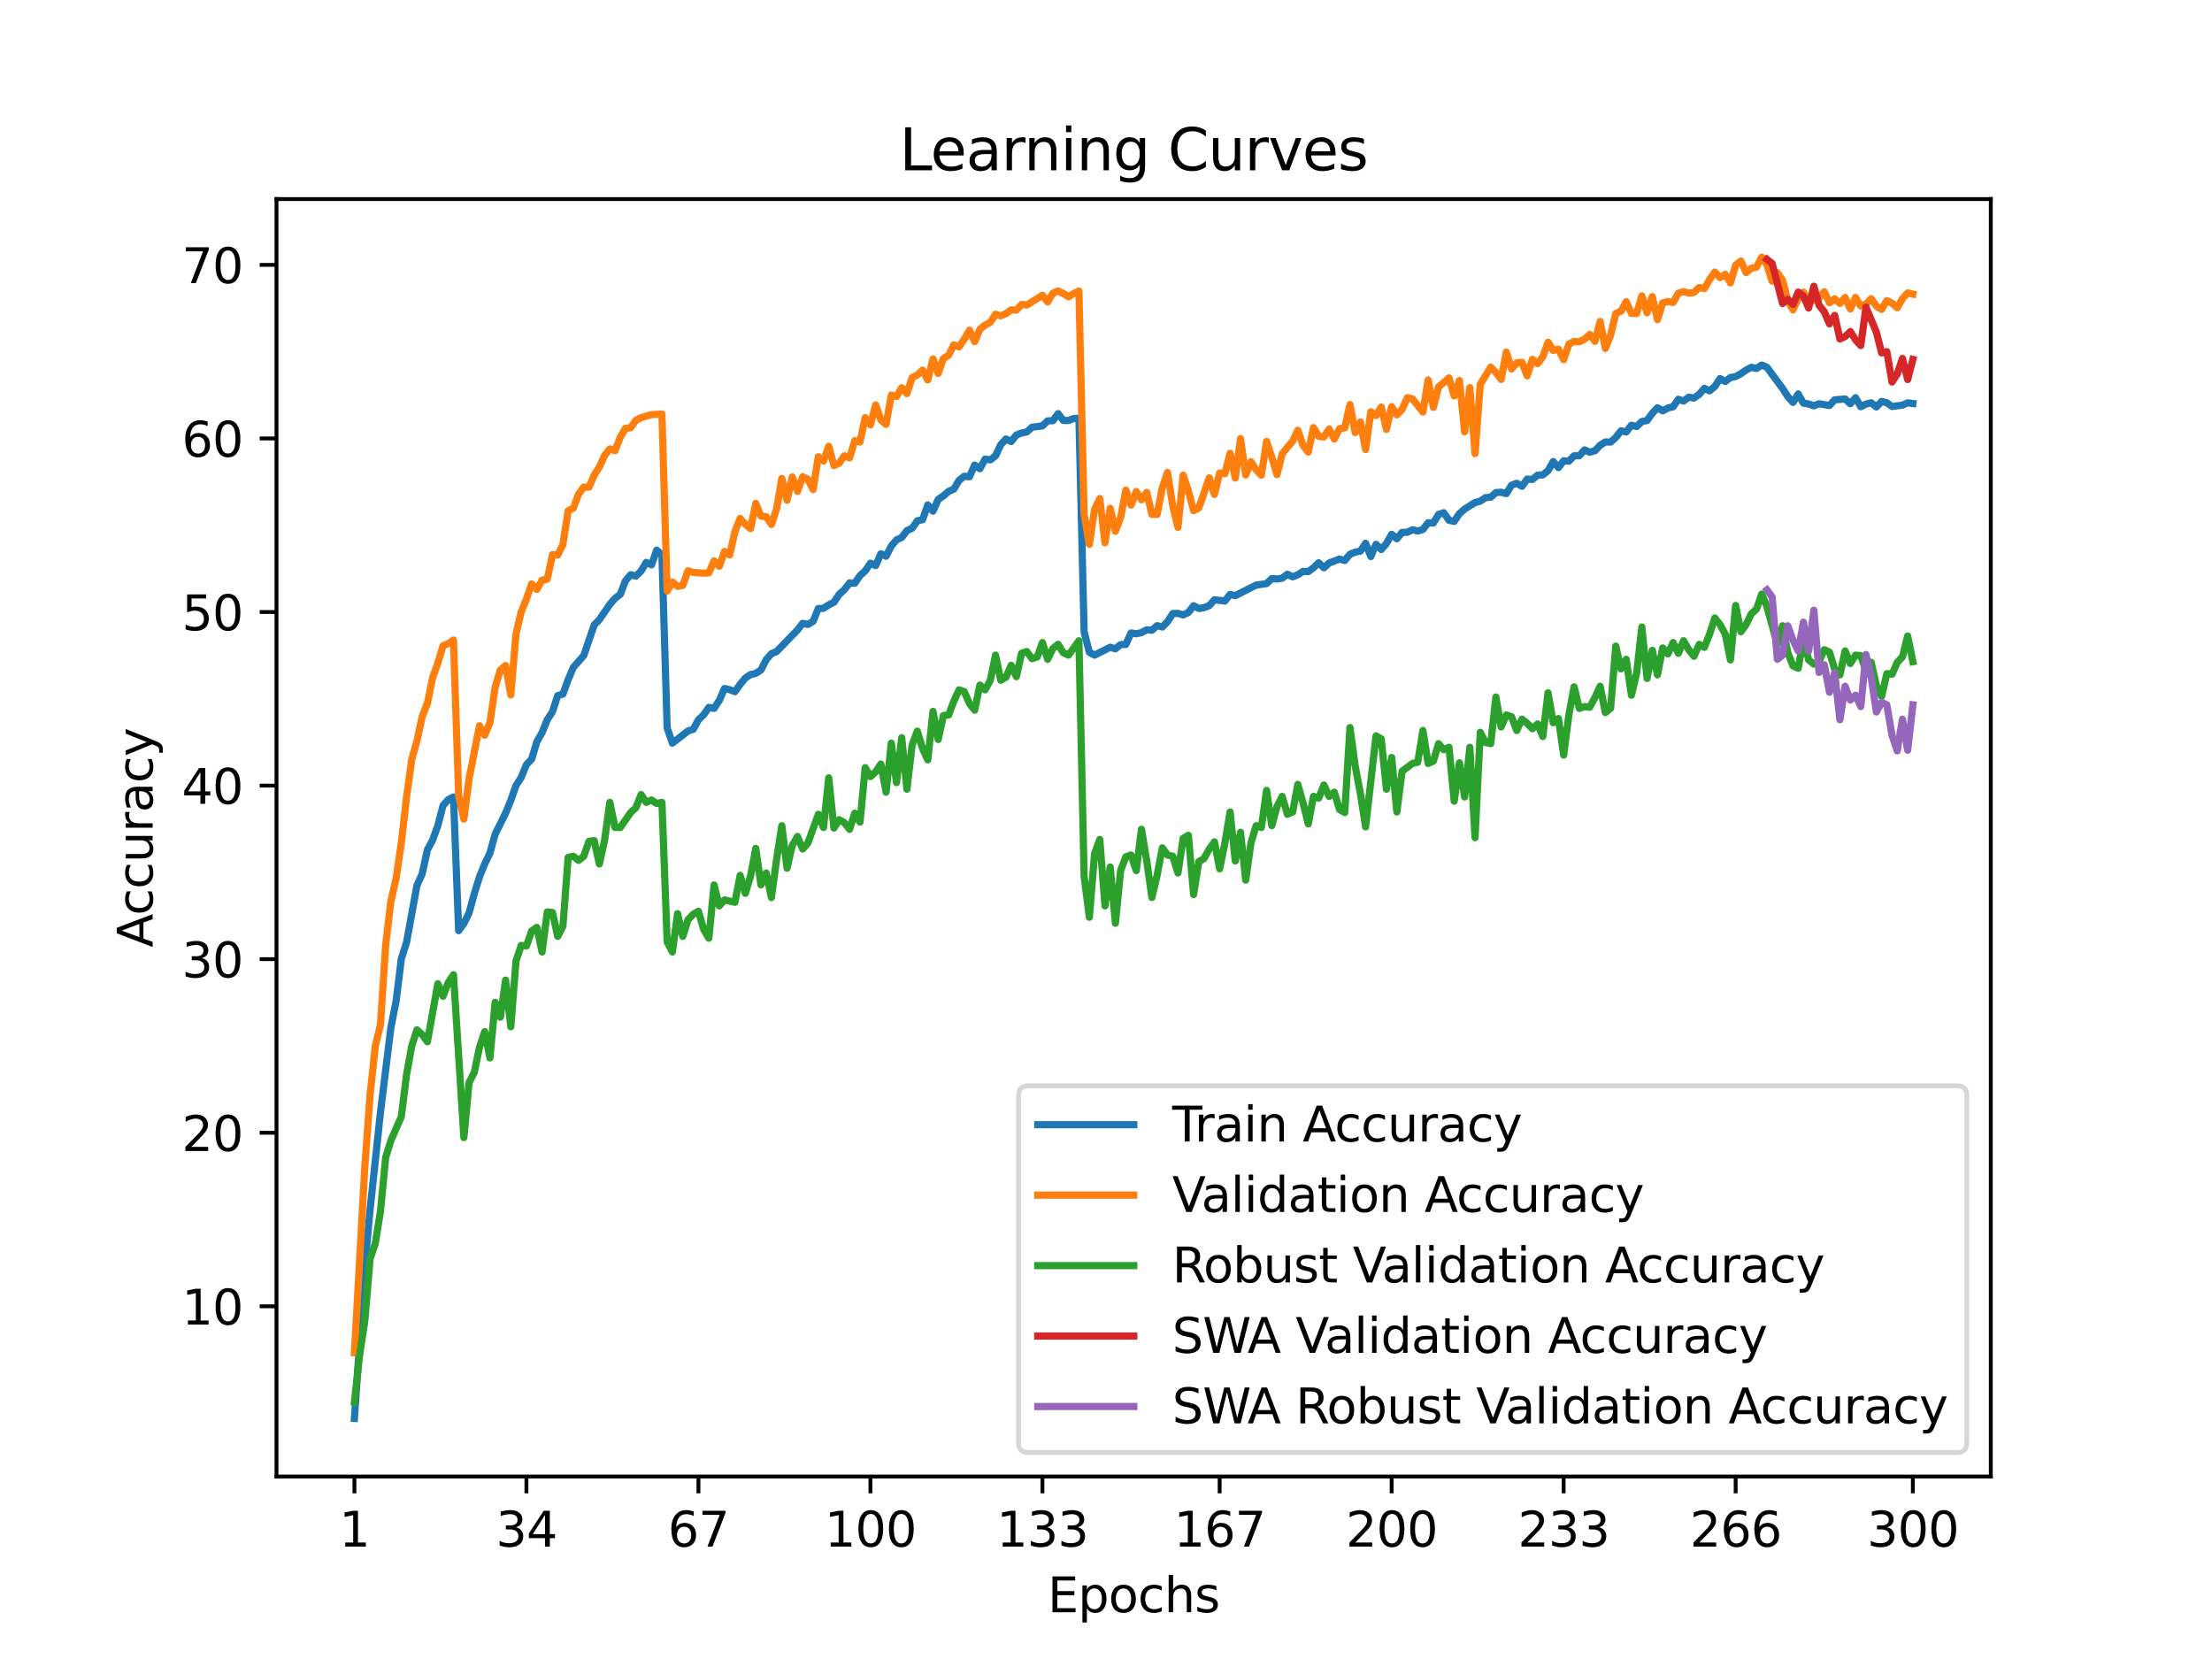 <?xml version="1.0" encoding="utf-8" standalone="no"?>
<!DOCTYPE svg PUBLIC "-//W3C//DTD SVG 1.1//EN"
  "http://www.w3.org/Graphics/SVG/1.1/DTD/svg11.dtd">
<svg xmlns:xlink="http://www.w3.org/1999/xlink" width="460.8pt" height="345.6pt" viewBox="0 0 460.8 345.6" xmlns="http://www.w3.org/2000/svg" version="1.1">
 <defs>
  <style type="text/css">*{stroke-linejoin: round; stroke-linecap: butt}</style>
 </defs>
 <g id="figure_1">
  <g id="patch_1">
   <path d="M 0 345.6 
L 460.8 345.6 
L 460.8 0 
L 0 0 
z
" style="fill: #ffffff"/>
  </g>
  <g id="axes_1">
   <g id="patch_2">
    <path d="M 57.6 307.584 
L 414.72 307.584 
L 414.72 41.472 
L 57.6 41.472 
z
" style="fill: #ffffff"/>
   </g>
   <g id="matplotlib.axis_1">
    <g id="xtick_1">
     <g id="line2d_1">
      <defs>
       <path id="mbe8c7ce490" d="M 0 0 
L 0 3.5 
" style="stroke: #000000; stroke-width: 0.8"/>
      </defs>
      <g>
       <use xlink:href="#mbe8c7ce490" x="73.833" y="307.584" style="stroke: #000000; stroke-width: 0.8"/>
      </g>
     </g>
     <g id="text_1">
      <!-- 1 -->
      <g transform="translate(70.651 322.182) scale(0.1 -0.1)">
       <defs>
        <path id="DejaVuSans-31" d="M 794 531 
L 1825 531 
L 1825 4091 
L 703 3866 
L 703 4441 
L 1819 4666 
L 2450 4666 
L 2450 531 
L 3481 531 
L 3481 0 
L 794 0 
L 794 531 
z
" transform="scale(0.016)"/>
       </defs>
       <use xlink:href="#DejaVuSans-31"/>
      </g>
     </g>
    </g>
    <g id="xtick_2">
     <g id="line2d_2">
      <g>
       <use xlink:href="#mbe8c7ce490" x="109.664" y="307.584" style="stroke: #000000; stroke-width: 0.8"/>
      </g>
     </g>
     <g id="text_2">
      <!-- 34 -->
      <g transform="translate(103.302 322.182) scale(0.1 -0.1)">
       <defs>
        <path id="DejaVuSans-33" d="M 2597 2516 
Q 3050 2419 3304 2112 
Q 3559 1806 3559 1356 
Q 3559 666 3084 287 
Q 2609 -91 1734 -91 
Q 1441 -91 1130 -33 
Q 819 25 488 141 
L 488 750 
Q 750 597 1062 519 
Q 1375 441 1716 441 
Q 2309 441 2620 675 
Q 2931 909 2931 1356 
Q 2931 1769 2642 2001 
Q 2353 2234 1838 2234 
L 1294 2234 
L 1294 2753 
L 1863 2753 
Q 2328 2753 2575 2939 
Q 2822 3125 2822 3475 
Q 2822 3834 2567 4026 
Q 2313 4219 1838 4219 
Q 1578 4219 1281 4162 
Q 984 4106 628 3988 
L 628 4550 
Q 988 4650 1302 4700 
Q 1616 4750 1894 4750 
Q 2613 4750 3031 4423 
Q 3450 4097 3450 3541 
Q 3450 3153 3228 2886 
Q 3006 2619 2597 2516 
z
" transform="scale(0.016)"/>
        <path id="DejaVuSans-34" d="M 2419 4116 
L 825 1625 
L 2419 1625 
L 2419 4116 
z
M 2253 4666 
L 3047 4666 
L 3047 1625 
L 3713 1625 
L 3713 1100 
L 3047 1100 
L 3047 0 
L 2419 0 
L 2419 1100 
L 313 1100 
L 313 1709 
L 2253 4666 
z
" transform="scale(0.016)"/>
       </defs>
       <use xlink:href="#DejaVuSans-33"/>
       <use xlink:href="#DejaVuSans-34" x="63.623"/>
      </g>
     </g>
    </g>
    <g id="xtick_3">
     <g id="line2d_3">
      <g>
       <use xlink:href="#mbe8c7ce490" x="145.496" y="307.584" style="stroke: #000000; stroke-width: 0.8"/>
      </g>
     </g>
     <g id="text_3">
      <!-- 67 -->
      <g transform="translate(139.133 322.182) scale(0.1 -0.1)">
       <defs>
        <path id="DejaVuSans-36" d="M 2113 2584 
Q 1688 2584 1439 2293 
Q 1191 2003 1191 1497 
Q 1191 994 1439 701 
Q 1688 409 2113 409 
Q 2538 409 2786 701 
Q 3034 994 3034 1497 
Q 3034 2003 2786 2293 
Q 2538 2584 2113 2584 
z
M 3366 4563 
L 3366 3988 
Q 3128 4100 2886 4159 
Q 2644 4219 2406 4219 
Q 1781 4219 1451 3797 
Q 1122 3375 1075 2522 
Q 1259 2794 1537 2939 
Q 1816 3084 2150 3084 
Q 2853 3084 3261 2657 
Q 3669 2231 3669 1497 
Q 3669 778 3244 343 
Q 2819 -91 2113 -91 
Q 1303 -91 875 529 
Q 447 1150 447 2328 
Q 447 3434 972 4092 
Q 1497 4750 2381 4750 
Q 2619 4750 2861 4703 
Q 3103 4656 3366 4563 
z
" transform="scale(0.016)"/>
        <path id="DejaVuSans-37" d="M 525 4666 
L 3525 4666 
L 3525 4397 
L 1831 0 
L 1172 0 
L 2766 4134 
L 525 4134 
L 525 4666 
z
" transform="scale(0.016)"/>
       </defs>
       <use xlink:href="#DejaVuSans-36"/>
       <use xlink:href="#DejaVuSans-37" x="63.623"/>
      </g>
     </g>
    </g>
    <g id="xtick_4">
     <g id="line2d_4">
      <g>
       <use xlink:href="#mbe8c7ce490" x="181.327" y="307.584" style="stroke: #000000; stroke-width: 0.8"/>
      </g>
     </g>
     <g id="text_4">
      <!-- 100 -->
      <g transform="translate(171.783 322.182) scale(0.1 -0.1)">
       <defs>
        <path id="DejaVuSans-30" d="M 2034 4250 
Q 1547 4250 1301 3770 
Q 1056 3291 1056 2328 
Q 1056 1369 1301 889 
Q 1547 409 2034 409 
Q 2525 409 2770 889 
Q 3016 1369 3016 2328 
Q 3016 3291 2770 3770 
Q 2525 4250 2034 4250 
z
M 2034 4750 
Q 2819 4750 3233 4129 
Q 3647 3509 3647 2328 
Q 3647 1150 3233 529 
Q 2819 -91 2034 -91 
Q 1250 -91 836 529 
Q 422 1150 422 2328 
Q 422 3509 836 4129 
Q 1250 4750 2034 4750 
z
" transform="scale(0.016)"/>
       </defs>
       <use xlink:href="#DejaVuSans-31"/>
       <use xlink:href="#DejaVuSans-30" x="63.623"/>
       <use xlink:href="#DejaVuSans-30" x="127.246"/>
      </g>
     </g>
    </g>
    <g id="xtick_5">
     <g id="line2d_5">
      <g>
       <use xlink:href="#mbe8c7ce490" x="217.158" y="307.584" style="stroke: #000000; stroke-width: 0.8"/>
      </g>
     </g>
     <g id="text_5">
      <!-- 133 -->
      <g transform="translate(207.615 322.182) scale(0.1 -0.1)">
       <use xlink:href="#DejaVuSans-31"/>
       <use xlink:href="#DejaVuSans-33" x="63.623"/>
       <use xlink:href="#DejaVuSans-33" x="127.246"/>
      </g>
     </g>
    </g>
    <g id="xtick_6">
     <g id="line2d_6">
      <g>
       <use xlink:href="#mbe8c7ce490" x="254.076" y="307.584" style="stroke: #000000; stroke-width: 0.8"/>
      </g>
     </g>
     <g id="text_6">
      <!-- 167 -->
      <g transform="translate(244.532 322.182) scale(0.1 -0.1)">
       <use xlink:href="#DejaVuSans-31"/>
       <use xlink:href="#DejaVuSans-36" x="63.623"/>
       <use xlink:href="#DejaVuSans-37" x="127.246"/>
      </g>
     </g>
    </g>
    <g id="xtick_7">
     <g id="line2d_7">
      <g>
       <use xlink:href="#mbe8c7ce490" x="289.907" y="307.584" style="stroke: #000000; stroke-width: 0.8"/>
      </g>
     </g>
     <g id="text_7">
      <!-- 200 -->
      <g transform="translate(280.363 322.182) scale(0.1 -0.1)">
       <defs>
        <path id="DejaVuSans-32" d="M 1228 531 
L 3431 531 
L 3431 0 
L 469 0 
L 469 531 
Q 828 903 1448 1529 
Q 2069 2156 2228 2338 
Q 2531 2678 2651 2914 
Q 2772 3150 2772 3378 
Q 2772 3750 2511 3984 
Q 2250 4219 1831 4219 
Q 1534 4219 1204 4116 
Q 875 4013 500 3803 
L 500 4441 
Q 881 4594 1212 4672 
Q 1544 4750 1819 4750 
Q 2544 4750 2975 4387 
Q 3406 4025 3406 3419 
Q 3406 3131 3298 2873 
Q 3191 2616 2906 2266 
Q 2828 2175 2409 1742 
Q 1991 1309 1228 531 
z
" transform="scale(0.016)"/>
       </defs>
       <use xlink:href="#DejaVuSans-32"/>
       <use xlink:href="#DejaVuSans-30" x="63.623"/>
       <use xlink:href="#DejaVuSans-30" x="127.246"/>
      </g>
     </g>
    </g>
    <g id="xtick_8">
     <g id="line2d_8">
      <g>
       <use xlink:href="#mbe8c7ce490" x="325.739" y="307.584" style="stroke: #000000; stroke-width: 0.8"/>
      </g>
     </g>
     <g id="text_8">
      <!-- 233 -->
      <g transform="translate(316.195 322.182) scale(0.1 -0.1)">
       <use xlink:href="#DejaVuSans-32"/>
       <use xlink:href="#DejaVuSans-33" x="63.623"/>
       <use xlink:href="#DejaVuSans-33" x="127.246"/>
      </g>
     </g>
    </g>
    <g id="xtick_9">
     <g id="line2d_9">
      <g>
       <use xlink:href="#mbe8c7ce490" x="361.57" y="307.584" style="stroke: #000000; stroke-width: 0.8"/>
      </g>
     </g>
     <g id="text_9">
      <!-- 266 -->
      <g transform="translate(352.026 322.182) scale(0.1 -0.1)">
       <use xlink:href="#DejaVuSans-32"/>
       <use xlink:href="#DejaVuSans-36" x="63.623"/>
       <use xlink:href="#DejaVuSans-36" x="127.246"/>
      </g>
     </g>
    </g>
    <g id="xtick_10">
     <g id="line2d_10">
      <g>
       <use xlink:href="#mbe8c7ce490" x="398.487" y="307.584" style="stroke: #000000; stroke-width: 0.8"/>
      </g>
     </g>
     <g id="text_10">
      <!-- 300 -->
      <g transform="translate(388.944 322.182) scale(0.1 -0.1)">
       <use xlink:href="#DejaVuSans-33"/>
       <use xlink:href="#DejaVuSans-30" x="63.623"/>
       <use xlink:href="#DejaVuSans-30" x="127.246"/>
      </g>
     </g>
    </g>
    <g id="text_11">
     <!-- Epochs -->
     <g transform="translate(218.244 335.861) scale(0.1 -0.1)">
      <defs>
       <path id="DejaVuSans-45" d="M 628 4666 
L 3578 4666 
L 3578 4134 
L 1259 4134 
L 1259 2753 
L 3481 2753 
L 3481 2222 
L 1259 2222 
L 1259 531 
L 3634 531 
L 3634 0 
L 628 0 
L 628 4666 
z
" transform="scale(0.016)"/>
       <path id="DejaVuSans-70" d="M 1159 525 
L 1159 -1331 
L 581 -1331 
L 581 3500 
L 1159 3500 
L 1159 2969 
Q 1341 3281 1617 3432 
Q 1894 3584 2278 3584 
Q 2916 3584 3314 3078 
Q 3713 2572 3713 1747 
Q 3713 922 3314 415 
Q 2916 -91 2278 -91 
Q 1894 -91 1617 61 
Q 1341 213 1159 525 
z
M 3116 1747 
Q 3116 2381 2855 2742 
Q 2594 3103 2138 3103 
Q 1681 3103 1420 2742 
Q 1159 2381 1159 1747 
Q 1159 1113 1420 752 
Q 1681 391 2138 391 
Q 2594 391 2855 752 
Q 3116 1113 3116 1747 
z
" transform="scale(0.016)"/>
       <path id="DejaVuSans-6f" d="M 1959 3097 
Q 1497 3097 1228 2736 
Q 959 2375 959 1747 
Q 959 1119 1226 758 
Q 1494 397 1959 397 
Q 2419 397 2687 759 
Q 2956 1122 2956 1747 
Q 2956 2369 2687 2733 
Q 2419 3097 1959 3097 
z
M 1959 3584 
Q 2709 3584 3137 3096 
Q 3566 2609 3566 1747 
Q 3566 888 3137 398 
Q 2709 -91 1959 -91 
Q 1206 -91 779 398 
Q 353 888 353 1747 
Q 353 2609 779 3096 
Q 1206 3584 1959 3584 
z
" transform="scale(0.016)"/>
       <path id="DejaVuSans-63" d="M 3122 3366 
L 3122 2828 
Q 2878 2963 2633 3030 
Q 2388 3097 2138 3097 
Q 1578 3097 1268 2742 
Q 959 2388 959 1747 
Q 959 1106 1268 751 
Q 1578 397 2138 397 
Q 2388 397 2633 464 
Q 2878 531 3122 666 
L 3122 134 
Q 2881 22 2623 -34 
Q 2366 -91 2075 -91 
Q 1284 -91 818 406 
Q 353 903 353 1747 
Q 353 2603 823 3093 
Q 1294 3584 2113 3584 
Q 2378 3584 2631 3529 
Q 2884 3475 3122 3366 
z
" transform="scale(0.016)"/>
       <path id="DejaVuSans-68" d="M 3513 2113 
L 3513 0 
L 2938 0 
L 2938 2094 
Q 2938 2591 2744 2837 
Q 2550 3084 2163 3084 
Q 1697 3084 1428 2787 
Q 1159 2491 1159 1978 
L 1159 0 
L 581 0 
L 581 4863 
L 1159 4863 
L 1159 2956 
Q 1366 3272 1645 3428 
Q 1925 3584 2291 3584 
Q 2894 3584 3203 3211 
Q 3513 2838 3513 2113 
z
" transform="scale(0.016)"/>
       <path id="DejaVuSans-73" d="M 2834 3397 
L 2834 2853 
Q 2591 2978 2328 3040 
Q 2066 3103 1784 3103 
Q 1356 3103 1142 2972 
Q 928 2841 928 2578 
Q 928 2378 1081 2264 
Q 1234 2150 1697 2047 
L 1894 2003 
Q 2506 1872 2764 1633 
Q 3022 1394 3022 966 
Q 3022 478 2636 193 
Q 2250 -91 1575 -91 
Q 1294 -91 989 -36 
Q 684 19 347 128 
L 347 722 
Q 666 556 975 473 
Q 1284 391 1588 391 
Q 1994 391 2212 530 
Q 2431 669 2431 922 
Q 2431 1156 2273 1281 
Q 2116 1406 1581 1522 
L 1381 1569 
Q 847 1681 609 1914 
Q 372 2147 372 2553 
Q 372 3047 722 3315 
Q 1072 3584 1716 3584 
Q 2034 3584 2315 3537 
Q 2597 3491 2834 3397 
z
" transform="scale(0.016)"/>
      </defs>
      <use xlink:href="#DejaVuSans-45"/>
      <use xlink:href="#DejaVuSans-70" x="63.184"/>
      <use xlink:href="#DejaVuSans-6f" x="126.66"/>
      <use xlink:href="#DejaVuSans-63" x="187.842"/>
      <use xlink:href="#DejaVuSans-68" x="242.822"/>
      <use xlink:href="#DejaVuSans-73" x="306.201"/>
     </g>
    </g>
   </g>
   <g id="matplotlib.axis_2">
    <g id="ytick_1">
     <g id="line2d_11">
      <defs>
       <path id="m515c94fa5b" d="M 0 0 
L -3.5 0 
" style="stroke: #000000; stroke-width: 0.8"/>
      </defs>
      <g>
       <use xlink:href="#m515c94fa5b" x="57.6" y="272.129" style="stroke: #000000; stroke-width: 0.8"/>
      </g>
     </g>
     <g id="text_12">
      <!-- 10 -->
      <g transform="translate(37.875 275.929) scale(0.1 -0.1)">
       <use xlink:href="#DejaVuSans-31"/>
       <use xlink:href="#DejaVuSans-30" x="63.623"/>
      </g>
     </g>
    </g>
    <g id="ytick_2">
     <g id="line2d_12">
      <g>
       <use xlink:href="#m515c94fa5b" x="57.6" y="235.971" style="stroke: #000000; stroke-width: 0.8"/>
      </g>
     </g>
     <g id="text_13">
      <!-- 20 -->
      <g transform="translate(37.875 239.77) scale(0.1 -0.1)">
       <use xlink:href="#DejaVuSans-32"/>
       <use xlink:href="#DejaVuSans-30" x="63.623"/>
      </g>
     </g>
    </g>
    <g id="ytick_3">
     <g id="line2d_13">
      <g>
       <use xlink:href="#m515c94fa5b" x="57.6" y="199.812" style="stroke: #000000; stroke-width: 0.8"/>
      </g>
     </g>
     <g id="text_14">
      <!-- 30 -->
      <g transform="translate(37.875 203.611) scale(0.1 -0.1)">
       <use xlink:href="#DejaVuSans-33"/>
       <use xlink:href="#DejaVuSans-30" x="63.623"/>
      </g>
     </g>
    </g>
    <g id="ytick_4">
     <g id="line2d_14">
      <g>
       <use xlink:href="#m515c94fa5b" x="57.6" y="163.653" style="stroke: #000000; stroke-width: 0.8"/>
      </g>
     </g>
     <g id="text_15">
      <!-- 40 -->
      <g transform="translate(37.875 167.452) scale(0.1 -0.1)">
       <use xlink:href="#DejaVuSans-34"/>
       <use xlink:href="#DejaVuSans-30" x="63.623"/>
      </g>
     </g>
    </g>
    <g id="ytick_5">
     <g id="line2d_15">
      <g>
       <use xlink:href="#m515c94fa5b" x="57.6" y="127.495" style="stroke: #000000; stroke-width: 0.8"/>
      </g>
     </g>
     <g id="text_16">
      <!-- 50 -->
      <g transform="translate(37.875 131.294) scale(0.1 -0.1)">
       <defs>
        <path id="DejaVuSans-35" d="M 691 4666 
L 3169 4666 
L 3169 4134 
L 1269 4134 
L 1269 2991 
Q 1406 3038 1543 3061 
Q 1681 3084 1819 3084 
Q 2600 3084 3056 2656 
Q 3513 2228 3513 1497 
Q 3513 744 3044 326 
Q 2575 -91 1722 -91 
Q 1428 -91 1123 -41 
Q 819 9 494 109 
L 494 744 
Q 775 591 1075 516 
Q 1375 441 1709 441 
Q 2250 441 2565 725 
Q 2881 1009 2881 1497 
Q 2881 1984 2565 2268 
Q 2250 2553 1709 2553 
Q 1456 2553 1204 2497 
Q 953 2441 691 2322 
L 691 4666 
z
" transform="scale(0.016)"/>
       </defs>
       <use xlink:href="#DejaVuSans-35"/>
       <use xlink:href="#DejaVuSans-30" x="63.623"/>
      </g>
     </g>
    </g>
    <g id="ytick_6">
     <g id="line2d_16">
      <g>
       <use xlink:href="#m515c94fa5b" x="57.6" y="91.336" style="stroke: #000000; stroke-width: 0.8"/>
      </g>
     </g>
     <g id="text_17">
      <!-- 60 -->
      <g transform="translate(37.875 95.135) scale(0.1 -0.1)">
       <use xlink:href="#DejaVuSans-36"/>
       <use xlink:href="#DejaVuSans-30" x="63.623"/>
      </g>
     </g>
    </g>
    <g id="ytick_7">
     <g id="line2d_17">
      <g>
       <use xlink:href="#m515c94fa5b" x="57.6" y="55.177" style="stroke: #000000; stroke-width: 0.8"/>
      </g>
     </g>
     <g id="text_18">
      <!-- 70 -->
      <g transform="translate(37.875 58.976) scale(0.1 -0.1)">
       <use xlink:href="#DejaVuSans-37"/>
       <use xlink:href="#DejaVuSans-30" x="63.623"/>
      </g>
     </g>
    </g>
    <g id="text_19">
     <!-- Accuracy -->
     <g transform="translate(31.795 197.356) rotate(-90) scale(0.1 -0.1)">
      <defs>
       <path id="DejaVuSans-41" d="M 2188 4044 
L 1331 1722 
L 3047 1722 
L 2188 4044 
z
M 1831 4666 
L 2547 4666 
L 4325 0 
L 3669 0 
L 3244 1197 
L 1141 1197 
L 716 0 
L 50 0 
L 1831 4666 
z
" transform="scale(0.016)"/>
       <path id="DejaVuSans-75" d="M 544 1381 
L 544 3500 
L 1119 3500 
L 1119 1403 
Q 1119 906 1312 657 
Q 1506 409 1894 409 
Q 2359 409 2629 706 
Q 2900 1003 2900 1516 
L 2900 3500 
L 3475 3500 
L 3475 0 
L 2900 0 
L 2900 538 
Q 2691 219 2414 64 
Q 2138 -91 1772 -91 
Q 1169 -91 856 284 
Q 544 659 544 1381 
z
M 1991 3584 
L 1991 3584 
z
" transform="scale(0.016)"/>
       <path id="DejaVuSans-72" d="M 2631 2963 
Q 2534 3019 2420 3045 
Q 2306 3072 2169 3072 
Q 1681 3072 1420 2755 
Q 1159 2438 1159 1844 
L 1159 0 
L 581 0 
L 581 3500 
L 1159 3500 
L 1159 2956 
Q 1341 3275 1631 3429 
Q 1922 3584 2338 3584 
Q 2397 3584 2469 3576 
Q 2541 3569 2628 3553 
L 2631 2963 
z
" transform="scale(0.016)"/>
       <path id="DejaVuSans-61" d="M 2194 1759 
Q 1497 1759 1228 1600 
Q 959 1441 959 1056 
Q 959 750 1161 570 
Q 1363 391 1709 391 
Q 2188 391 2477 730 
Q 2766 1069 2766 1631 
L 2766 1759 
L 2194 1759 
z
M 3341 1997 
L 3341 0 
L 2766 0 
L 2766 531 
Q 2569 213 2275 61 
Q 1981 -91 1556 -91 
Q 1019 -91 701 211 
Q 384 513 384 1019 
Q 384 1609 779 1909 
Q 1175 2209 1959 2209 
L 2766 2209 
L 2766 2266 
Q 2766 2663 2505 2880 
Q 2244 3097 1772 3097 
Q 1472 3097 1187 3025 
Q 903 2953 641 2809 
L 641 3341 
Q 956 3463 1253 3523 
Q 1550 3584 1831 3584 
Q 2591 3584 2966 3190 
Q 3341 2797 3341 1997 
z
" transform="scale(0.016)"/>
       <path id="DejaVuSans-79" d="M 2059 -325 
Q 1816 -950 1584 -1140 
Q 1353 -1331 966 -1331 
L 506 -1331 
L 506 -850 
L 844 -850 
Q 1081 -850 1212 -737 
Q 1344 -625 1503 -206 
L 1606 56 
L 191 3500 
L 800 3500 
L 1894 763 
L 2988 3500 
L 3597 3500 
L 2059 -325 
z
" transform="scale(0.016)"/>
      </defs>
      <use xlink:href="#DejaVuSans-41"/>
      <use xlink:href="#DejaVuSans-63" x="66.658"/>
      <use xlink:href="#DejaVuSans-63" x="121.639"/>
      <use xlink:href="#DejaVuSans-75" x="176.619"/>
      <use xlink:href="#DejaVuSans-72" x="239.998"/>
      <use xlink:href="#DejaVuSans-61" x="281.111"/>
      <use xlink:href="#DejaVuSans-63" x="342.391"/>
      <use xlink:href="#DejaVuSans-79" x="397.371"/>
     </g>
    </g>
   </g>
   <g id="line2d_18">
    <path d="M 73.833 295.488 
L 76.004 263.786 
L 77.09 252.025 
L 79.262 231.663 
L 81.433 214.045 
L 82.519 208.522 
L 83.605 199.731 
L 84.691 196.296 
L 86.862 184.44 
L 87.948 182.031 
L 89.034 177.05 
L 90.12 175.012 
L 91.206 171.992 
L 92.291 167.821 
L 93.377 166.578 
L 94.463 166.026 
L 95.549 193.873 
L 96.635 192.377 
L 97.72 190.153 
L 98.806 186.167 
L 99.892 182.646 
L 100.978 179.961 
L 102.064 177.71 
L 103.149 173.773 
L 105.321 169.407 
L 106.407 166.736 
L 107.493 163.626 
L 108.578 161.949 
L 109.664 159.301 
L 110.75 158.135 
L 111.836 154.514 
L 112.922 152.607 
L 114.007 149.927 
L 115.093 148.241 
L 116.179 144.914 
L 117.265 144.593 
L 118.351 141.615 
L 119.436 139.034 
L 121.608 136.557 
L 123.78 130.184 
L 124.865 129.076 
L 127.037 125.904 
L 128.123 124.643 
L 129.209 123.82 
L 130.294 121.004 
L 131.38 119.725 
L 132.466 120.014 
L 133.552 118.952 
L 134.638 117.149 
L 135.723 117.659 
L 136.809 114.599 
L 137.895 115.585 
L 138.981 151.64 
L 140.067 154.812 
L 143.324 152.281 
L 144.41 151.929 
L 145.496 149.949 
L 146.581 148.905 
L 147.667 147.359 
L 148.753 147.563 
L 149.839 145.908 
L 150.925 143.422 
L 152.01 143.671 
L 153.096 144.091 
L 154.182 142.559 
L 155.268 141.253 
L 156.354 140.521 
L 157.439 140.277 
L 158.525 139.567 
L 159.611 137.429 
L 160.697 136.177 
L 161.783 135.73 
L 166.126 131.237 
L 167.212 129.858 
L 168.297 130.08 
L 169.383 129.425 
L 170.469 126.776 
L 171.555 126.722 
L 172.641 126.003 
L 173.726 125.452 
L 174.812 123.82 
L 175.898 122.844 
L 176.984 121.433 
L 178.07 121.492 
L 179.155 119.897 
L 180.241 118.929 
L 181.327 117.325 
L 182.413 117.822 
L 183.499 115.363 
L 184.584 115.869 
L 185.67 113.75 
L 186.756 112.466 
L 187.842 111.969 
L 188.928 110.532 
L 190.013 110.039 
L 191.099 108.498 
L 192.185 108.258 
L 193.271 105.185 
L 194.357 106.486 
L 195.442 104.032 
L 196.528 103.304 
L 197.614 102.364 
L 198.7 101.89 
L 199.786 100.082 
L 200.871 99.214 
L 201.957 99.318 
L 203.043 96.877 
L 204.129 97.636 
L 205.215 95.63 
L 206.3 95.806 
L 207.386 94.952 
L 208.472 92.642 
L 209.558 91.449 
L 210.644 91.973 
L 211.729 90.626 
L 212.815 90.192 
L 213.901 89.984 
L 214.987 88.999 
L 217.158 88.714 
L 218.244 87.67 
L 219.33 87.643 
L 220.416 86.161 
L 221.502 87.58 
L 222.587 87.607 
L 223.673 87.178 
L 224.759 87.132 
L 225.845 131.666 
L 226.931 135.874 
L 228.016 136.48 
L 231.274 134.83 
L 232.36 135.156 
L 233.445 134.283 
L 234.531 134.243 
L 235.617 131.852 
L 236.703 132.028 
L 237.789 131.793 
L 238.875 131.201 
L 239.96 131.287 
L 241.046 130.333 
L 242.132 130.613 
L 243.218 129.515 
L 244.304 127.815 
L 245.389 127.775 
L 246.475 128.105 
L 247.561 127.589 
L 248.647 126.188 
L 249.733 126.758 
L 250.818 126.591 
L 251.904 126.161 
L 252.99 124.945 
L 255.162 125.203 
L 256.247 123.838 
L 257.333 124.087 
L 261.676 121.885 
L 263.848 121.574 
L 264.934 120.538 
L 266.02 120.611 
L 267.105 120.448 
L 268.191 119.63 
L 269.277 120.168 
L 270.363 119.729 
L 271.449 119.033 
L 272.534 119.079 
L 273.62 118.283 
L 274.706 117.234 
L 275.792 118.283 
L 276.878 117.28 
L 279.049 116.466 
L 280.135 116.76 
L 281.221 115.454 
L 282.307 115.015 
L 283.392 114.812 
L 284.478 113.18 
L 285.564 115.937 
L 286.65 113.388 
L 287.736 114.477 
L 288.821 113.221 
L 289.907 111.309 
L 290.993 112.236 
L 292.079 110.898 
L 293.165 110.889 
L 294.25 110.355 
L 295.336 110.622 
L 296.422 110.292 
L 297.508 108.895 
L 298.594 108.95 
L 299.679 107.164 
L 300.765 106.812 
L 301.851 108.385 
L 302.937 108.62 
L 304.023 107.002 
L 305.108 106.052 
L 307.28 104.692 
L 308.366 104.403 
L 309.452 103.661 
L 310.537 103.585 
L 311.623 102.617 
L 312.709 102.536 
L 313.795 102.83 
L 314.881 101.072 
L 315.966 100.674 
L 317.052 101.307 
L 318.138 99.806 
L 319.224 99.887 
L 320.31 98.979 
L 321.395 98.92 
L 322.481 98.043 
L 323.567 96.154 
L 324.653 97.415 
L 325.739 95.991 
L 326.824 96.073 
L 327.91 94.956 
L 328.996 94.947 
L 330.082 93.718 
L 331.168 94.201 
L 332.253 93.903 
L 333.339 92.755 
L 334.425 92.068 
L 335.511 92.1 
L 336.597 91.128 
L 337.682 89.745 
L 338.768 89.989 
L 339.854 88.583 
L 340.94 88.859 
L 342.026 87.81 
L 343.111 87.598 
L 344.197 86.097 
L 345.283 84.94 
L 346.369 85.578 
L 347.455 84.994 
L 348.54 84.737 
L 349.626 83.177 
L 350.712 83.535 
L 351.798 82.739 
L 352.884 82.92 
L 353.969 82.151 
L 355.055 80.909 
L 356.141 81.415 
L 357.227 80.515 
L 358.313 78.857 
L 359.398 79.48 
L 360.484 78.644 
L 361.57 78.445 
L 362.656 77.844 
L 363.742 77.098 
L 364.827 76.52 
L 365.913 76.75 
L 366.999 76.041 
L 368.085 76.515 
L 371.342 80.922 
L 372.428 82.617 
L 373.514 83.833 
L 374.6 82.061 
L 375.685 83.987 
L 376.771 84.163 
L 377.857 84.542 
L 378.943 84.109 
L 381.114 84.475 
L 382.2 83.29 
L 384.372 83.119 
L 385.458 84.109 
L 386.543 82.843 
L 387.629 84.732 
L 388.715 84.172 
L 389.801 83.905 
L 390.887 84.773 
L 391.972 83.625 
L 393.058 83.896 
L 394.144 84.687 
L 396.316 84.393 
L 397.401 83.914 
L 398.487 84.059 
L 398.487 84.059 
" clip-path="url(#p7b61c1c3c0)" style="fill: none; stroke: #1f77b4; stroke-width: 1.5; stroke-linecap: square"/>
   </g>
   <g id="line2d_19">
    <path d="M 73.833 281.802 
L 76.004 242.949 
L 77.09 228.142 
L 78.176 217.946 
L 79.262 213.426 
L 80.348 196.811 
L 81.433 187.699 
L 82.519 182.98 
L 83.605 175.531 
L 84.691 166.058 
L 85.777 158.175 
L 86.862 154.324 
L 87.948 149.28 
L 89.034 146.532 
L 90.12 141.181 
L 91.206 138.161 
L 92.291 134.527 
L 93.377 134.075 
L 94.463 133.316 
L 95.549 165.75 
L 96.635 170.632 
L 97.72 162.189 
L 99.892 151.178 
L 100.978 153.149 
L 102.064 150.546 
L 103.149 143.151 
L 104.235 139.572 
L 105.321 138.649 
L 106.407 144.76 
L 107.493 132.069 
L 108.578 127.44 
L 109.664 124.783 
L 110.75 121.637 
L 111.836 122.794 
L 112.922 120.841 
L 114.007 120.661 
L 115.093 115.544 
L 116.179 115.634 
L 117.265 113.447 
L 118.351 106.414 
L 119.436 105.854 
L 120.522 102.943 
L 121.608 101.46 
L 122.694 101.496 
L 123.78 98.965 
L 124.865 97.266 
L 125.951 94.861 
L 127.037 93.523 
L 128.123 93.885 
L 129.209 91.119 
L 130.294 89.239 
L 131.38 89.112 
L 132.466 87.557 
L 133.552 87.015 
L 135.723 86.364 
L 137.895 86.255 
L 138.981 123.137 
L 140.067 121.257 
L 141.152 122.143 
L 142.238 121.944 
L 143.324 118.907 
L 144.41 119.25 
L 146.581 119.395 
L 147.667 119.341 
L 148.753 116.846 
L 149.839 117.967 
L 150.925 114.893 
L 152.01 115.598 
L 153.096 110.753 
L 154.182 108.005 
L 155.268 109.198 
L 156.354 110.12 
L 157.439 104.877 
L 158.525 107.517 
L 159.611 107.625 
L 160.697 109.252 
L 161.783 105.98 
L 162.868 99.688 
L 163.954 104.208 
L 165.04 99.363 
L 166.126 102.382 
L 167.212 99.327 
L 168.297 99.815 
L 169.383 101.985 
L 170.469 95.151 
L 171.555 96.036 
L 172.641 92.963 
L 173.726 96.977 
L 174.812 96.506 
L 175.898 94.952 
L 176.984 95.386 
L 178.07 91.788 
L 179.155 92.077 
L 180.241 86.997 
L 181.327 88.497 
L 182.413 84.357 
L 183.499 87.467 
L 184.584 88.407 
L 185.67 82.296 
L 186.756 82.622 
L 187.842 80.777 
L 188.928 81.989 
L 190.013 78.662 
L 191.099 78.12 
L 192.185 77.107 
L 193.271 79.15 
L 194.357 74.775 
L 195.442 77.794 
L 196.528 74.685 
L 197.614 74.016 
L 198.7 71.828 
L 199.786 72.262 
L 200.871 70.671 
L 201.957 68.791 
L 203.043 71.177 
L 204.129 68.592 
L 205.215 67.724 
L 206.3 67.164 
L 207.386 65.464 
L 208.472 65.79 
L 209.558 65.338 
L 210.644 64.542 
L 211.729 64.596 
L 212.815 63.421 
L 213.901 63.548 
L 217.158 61.505 
L 218.244 62.897 
L 219.33 61.089 
L 220.416 60.619 
L 221.502 61.143 
L 222.587 61.83 
L 223.673 61.143 
L 224.759 60.637 
L 225.845 107.191 
L 226.931 113.393 
L 228.016 106.125 
L 229.102 103.865 
L 230.188 113.067 
L 231.274 105.89 
L 232.36 110.681 
L 233.445 107.788 
L 234.531 102.111 
L 235.617 105.221 
L 236.703 102.4 
L 237.789 104.1 
L 238.875 102.563 
L 239.96 107.137 
L 241.046 107.173 
L 242.132 101.551 
L 243.218 98.423 
L 244.304 105.365 
L 245.389 109.867 
L 246.475 98.983 
L 247.561 102.256 
L 248.647 106.378 
L 249.733 105.817 
L 251.904 99.544 
L 252.99 102.997 
L 254.076 98.513 
L 255.162 98.694 
L 256.247 94.427 
L 257.333 99.58 
L 258.419 91.372 
L 259.505 98.947 
L 260.591 96.199 
L 261.676 97.881 
L 262.762 98.983 
L 263.848 91.95 
L 264.934 95.223 
L 266.02 98.875 
L 267.105 94.518 
L 269.277 91.896 
L 270.363 89.636 
L 271.449 92.8 
L 272.534 94.174 
L 273.62 89.076 
L 274.706 90.884 
L 275.792 91.028 
L 276.878 89.365 
L 277.963 91.462 
L 279.049 89.311 
L 280.135 89.13 
L 281.221 84.285 
L 282.307 90.124 
L 283.392 87.883 
L 284.478 93.65 
L 285.564 85.785 
L 286.65 86.563 
L 287.736 84.791 
L 288.821 89.437 
L 289.907 84.719 
L 290.993 86.418 
L 292.079 85.279 
L 293.165 82.857 
L 294.25 83.092 
L 296.422 85.84 
L 297.508 79.132 
L 298.594 84.863 
L 299.679 80.56 
L 300.765 79.711 
L 301.851 78.716 
L 302.937 82.477 
L 304.023 79.277 
L 305.108 89.962 
L 306.194 80.741 
L 307.28 94.5 
L 308.366 80.054 
L 310.537 76.493 
L 311.623 77.577 
L 312.709 79.042 
L 313.795 73.329 
L 314.881 76.854 
L 315.966 75.589 
L 317.052 75.48 
L 318.138 78.301 
L 319.224 74.847 
L 320.31 75.751 
L 321.395 74.341 
L 322.481 71.286 
L 323.567 72.985 
L 324.653 72.75 
L 325.739 74.92 
L 326.824 71.684 
L 327.91 71.141 
L 328.996 71.195 
L 330.082 70.671 
L 331.168 69.677 
L 332.253 71.105 
L 333.339 66.965 
L 334.425 72.587 
L 335.511 69.839 
L 336.597 65.302 
L 337.682 64.831 
L 338.768 62.843 
L 339.854 65.302 
L 340.94 65.302 
L 342.026 61.631 
L 343.111 65.157 
L 344.197 61.776 
L 345.283 66.585 
L 346.369 63.114 
L 347.455 62.807 
L 348.54 63.005 
L 349.626 61.089 
L 350.712 60.746 
L 351.798 61.071 
L 352.884 60.926 
L 353.969 59.896 
L 355.055 60.113 
L 356.141 58.251 
L 357.227 56.678 
L 358.313 57.835 
L 359.398 57.148 
L 360.484 58.919 
L 361.57 55.213 
L 362.656 54.363 
L 363.742 56.786 
L 364.827 55.9 
L 365.913 55.647 
L 366.999 53.568 
L 368.085 55.177 
L 369.171 58.576 
L 370.256 56.822 
L 371.342 58.377 
L 372.428 62.626 
L 373.514 64.542 
L 374.6 62.174 
L 375.685 60.854 
L 376.771 62.951 
L 377.857 62.59 
L 378.943 62.029 
L 380.029 60.782 
L 381.114 63.078 
L 382.2 62.264 
L 383.286 63.204 
L 384.372 61.975 
L 385.458 64.361 
L 386.543 61.975 
L 387.629 63.765 
L 388.715 63.331 
L 389.801 62.228 
L 390.887 63.783 
L 391.972 64.452 
L 393.058 62.626 
L 394.144 63.15 
L 395.23 64.126 
L 396.316 62.21 
L 397.401 61.035 
L 398.487 61.27 
L 398.487 61.27 
" clip-path="url(#p7b61c1c3c0)" style="fill: none; stroke: #ff7f0e; stroke-width: 1.5; stroke-linecap: square"/>
   </g>
   <g id="line2d_20">
    <path d="M 73.833 292.079 
L 74.919 282.229 
L 76.004 275.122 
L 77.09 262.279 
L 78.176 259.038 
L 79.262 252.304 
L 80.348 241.083 
L 81.433 237.592 
L 83.605 232.604 
L 84.691 223.876 
L 85.777 217.891 
L 86.862 214.525 
L 87.948 215.522 
L 89.034 217.019 
L 91.206 204.924 
L 92.291 207.542 
L 93.377 204.675 
L 94.463 203.054 
L 96.635 236.968 
L 97.72 225.497 
L 98.806 223.378 
L 99.892 218.141 
L 100.978 214.899 
L 102.064 220.385 
L 103.149 208.789 
L 104.235 211.906 
L 105.321 204.176 
L 106.407 213.901 
L 107.493 200.186 
L 108.578 196.944 
L 109.664 197.069 
L 110.75 193.952 
L 111.836 193.204 
L 112.922 198.316 
L 114.007 189.962 
L 115.093 190.087 
L 116.179 195.074 
L 117.265 192.954 
L 118.351 178.615 
L 119.436 178.366 
L 120.522 179.239 
L 121.608 178.366 
L 122.694 175.249 
L 123.78 175.124 
L 124.865 179.987 
L 125.951 175 
L 127.037 167.144 
L 128.123 172.381 
L 129.209 172.381 
L 131.38 169.264 
L 132.466 168.267 
L 133.552 165.524 
L 134.638 167.144 
L 135.723 166.646 
L 136.809 167.394 
L 137.895 167.144 
L 138.981 196.196 
L 140.067 198.316 
L 141.152 190.336 
L 142.238 195.074 
L 143.324 191.583 
L 144.41 190.461 
L 145.496 189.837 
L 146.581 193.578 
L 147.667 195.448 
L 148.753 184.351 
L 149.839 188.715 
L 150.925 187.468 
L 153.096 187.967 
L 154.182 182.356 
L 155.268 186.097 
L 156.354 182.481 
L 157.439 176.745 
L 158.525 184.351 
L 159.611 181.857 
L 160.697 186.969 
L 161.783 178.99 
L 162.868 172.007 
L 163.954 180.86 
L 165.04 176.122 
L 166.126 174.252 
L 167.212 176.87 
L 168.297 175.623 
L 170.469 169.638 
L 171.555 172.381 
L 172.641 162.032 
L 173.726 172.506 
L 174.812 170.76 
L 175.898 171.384 
L 176.984 172.755 
L 178.07 169.389 
L 179.155 171.259 
L 180.241 159.913 
L 181.327 161.783 
L 182.413 160.786 
L 183.499 159.165 
L 184.584 165.025 
L 185.67 154.801 
L 186.756 163.03 
L 187.842 153.678 
L 188.928 164.401 
L 190.013 155.175 
L 191.099 152.307 
L 192.185 155.923 
L 193.271 158.292 
L 194.357 148.192 
L 195.442 154.052 
L 196.528 149.065 
L 197.614 148.94 
L 198.7 146.073 
L 199.786 143.704 
L 200.871 144.078 
L 201.957 146.571 
L 203.043 147.943 
L 204.129 142.706 
L 205.215 143.704 
L 206.3 141.709 
L 207.386 136.472 
L 208.472 141.709 
L 209.558 141.085 
L 210.644 138.592 
L 211.729 140.961 
L 212.815 136.098 
L 213.901 135.724 
L 214.987 137.22 
L 216.073 136.846 
L 217.158 133.853 
L 218.244 137.345 
L 219.33 135.1 
L 220.416 134.228 
L 221.502 135.973 
L 222.587 136.472 
L 224.759 133.479 
L 225.845 182.605 
L 226.931 191.084 
L 228.016 177.867 
L 229.102 174.875 
L 230.188 188.715 
L 231.274 180.61 
L 232.36 192.331 
L 233.445 181.359 
L 234.531 178.491 
L 235.617 178.117 
L 236.703 181.359 
L 237.789 172.755 
L 238.875 179.239 
L 239.96 186.969 
L 241.046 182.356 
L 242.132 176.621 
L 243.218 178.117 
L 244.304 178.366 
L 245.389 181.857 
L 246.475 174.626 
L 247.561 174.002 
L 248.647 186.346 
L 249.733 179.488 
L 250.818 178.865 
L 251.904 176.87 
L 252.99 175.374 
L 254.076 180.985 
L 255.162 175.623 
L 256.247 169.139 
L 257.333 179.364 
L 258.419 173.379 
L 259.505 183.354 
L 260.591 175.623 
L 261.676 172.007 
L 262.762 172.381 
L 263.848 164.651 
L 264.934 172.007 
L 266.02 168.017 
L 267.105 165.898 
L 268.191 169.638 
L 269.277 169.139 
L 270.363 163.404 
L 271.449 167.269 
L 272.534 171.633 
L 273.62 165.898 
L 274.706 166.272 
L 275.792 163.529 
L 276.878 165.898 
L 277.963 165.025 
L 279.049 168.641 
L 280.135 169.264 
L 281.221 151.559 
L 282.307 159.539 
L 283.392 165.274 
L 284.478 172.257 
L 286.65 153.304 
L 287.736 153.928 
L 288.821 164.401 
L 289.907 157.793 
L 290.993 169.139 
L 292.079 160.661 
L 294.25 159.04 
L 295.336 158.791 
L 296.422 152.182 
L 297.508 159.04 
L 298.594 158.541 
L 299.679 154.925 
L 300.765 156.172 
L 301.851 155.673 
L 302.937 166.895 
L 304.023 158.915 
L 305.108 166.022 
L 306.194 155.673 
L 307.28 174.501 
L 308.366 152.556 
L 309.452 154.676 
L 310.537 154.925 
L 311.623 145.2 
L 312.709 151.434 
L 313.795 148.94 
L 314.881 149.314 
L 315.966 152.182 
L 317.052 149.813 
L 318.138 150.686 
L 319.224 151.808 
L 320.31 150.811 
L 321.395 153.429 
L 322.481 144.327 
L 323.567 150.561 
L 324.653 149.689 
L 325.739 157.294 
L 326.824 148.94 
L 327.91 143.08 
L 328.996 147.569 
L 330.082 147.195 
L 331.168 147.319 
L 332.253 145.325 
L 333.339 142.956 
L 334.425 148.442 
L 335.511 147.569 
L 336.597 134.602 
L 337.682 139.34 
L 338.768 137.345 
L 339.854 144.826 
L 340.94 140.212 
L 342.026 130.612 
L 343.111 141.335 
L 344.197 135.474 
L 345.283 140.586 
L 346.369 134.976 
L 347.455 136.222 
L 348.54 133.853 
L 349.626 136.098 
L 350.712 133.479 
L 351.798 135.35 
L 352.884 136.721 
L 353.969 134.228 
L 355.055 134.851 
L 356.141 132.108 
L 357.227 128.741 
L 358.313 130.113 
L 359.398 132.108 
L 360.484 137.469 
L 361.57 126.123 
L 362.656 131.609 
L 363.742 130.113 
L 364.827 127.869 
L 365.913 126.871 
L 366.999 123.754 
L 368.085 126.372 
L 370.256 134.228 
L 371.342 130.362 
L 372.428 135.973 
L 373.514 138.716 
L 374.6 139.215 
L 375.685 133.105 
L 376.771 137.469 
L 377.857 138.342 
L 378.943 137.843 
L 380.029 135.35 
L 381.114 135.848 
L 382.2 139.464 
L 383.286 140.586 
L 384.372 135.599 
L 385.458 138.217 
L 386.543 136.472 
L 387.629 136.597 
L 388.715 139.714 
L 389.801 137.968 
L 390.887 142.831 
L 391.972 145.075 
L 393.058 140.337 
L 394.144 140.462 
L 395.23 137.968 
L 396.316 136.846 
L 397.401 132.482 
L 398.487 137.843 
L 398.487 137.843 
" clip-path="url(#p7b61c1c3c0)" style="fill: none; stroke: #2ca02c; stroke-width: 1.5; stroke-linecap: square"/>
   </g>
   <g id="line2d_21">
    <path d="M 368.085 54.038 
L 369.171 54.888 
L 371.342 63.222 
L 372.428 62.336 
L 373.514 63.403 
L 374.6 60.854 
L 375.685 61.704 
L 376.771 64.163 
L 377.857 59.625 
L 378.943 63.584 
L 380.029 64.94 
L 381.114 67.471 
L 382.2 65.699 
L 383.286 70.617 
L 384.372 70.129 
L 385.458 69.062 
L 386.543 70.798 
L 387.629 71.991 
L 388.715 64 
L 390.887 69.189 
L 391.972 73.51 
L 393.058 73.256 
L 394.144 79.584 
L 395.23 77.903 
L 396.316 74.667 
L 397.401 79.06 
L 398.487 74.865 
L 398.487 74.865 
" clip-path="url(#p7b61c1c3c0)" style="fill: none; stroke: #d62728; stroke-width: 1.5; stroke-linecap: square"/>
   </g>
   <g id="line2d_22">
    <path d="M 368.085 122.881 
L 369.171 124.377 
L 370.256 137.345 
L 371.342 136.472 
L 372.428 130.362 
L 373.514 133.355 
L 374.6 135.599 
L 375.685 129.614 
L 376.771 135.599 
L 377.857 127.12 
L 378.943 140.088 
L 380.029 138.467 
L 381.114 144.202 
L 382.2 140.088 
L 383.286 149.938 
L 384.372 142.956 
L 385.458 145.823 
L 386.543 144.826 
L 387.629 147.195 
L 388.715 136.347 
L 389.801 141.085 
L 390.887 148.317 
L 391.972 146.322 
L 393.058 146.821 
L 394.144 153.18 
L 395.23 156.422 
L 396.316 149.813 
L 397.401 156.297 
L 398.487 146.821 
L 398.487 146.821 
" clip-path="url(#p7b61c1c3c0)" style="fill: none; stroke: #9467bd; stroke-width: 1.5; stroke-linecap: square"/>
   </g>
   <g id="patch_3">
    <path d="M 57.6 307.584 
L 57.6 41.472 
" style="fill: none; stroke: #000000; stroke-width: 0.8; stroke-linejoin: miter; stroke-linecap: square"/>
   </g>
   <g id="patch_4">
    <path d="M 414.72 307.584 
L 414.72 41.472 
" style="fill: none; stroke: #000000; stroke-width: 0.8; stroke-linejoin: miter; stroke-linecap: square"/>
   </g>
   <g id="patch_5">
    <path d="M 57.6 307.584 
L 414.72 307.584 
" style="fill: none; stroke: #000000; stroke-width: 0.8; stroke-linejoin: miter; stroke-linecap: square"/>
   </g>
   <g id="patch_6">
    <path d="M 57.6 41.472 
L 414.72 41.472 
" style="fill: none; stroke: #000000; stroke-width: 0.8; stroke-linejoin: miter; stroke-linecap: square"/>
   </g>
   <g id="text_20">
    <!-- Learning Curves -->
    <g transform="translate(187.376 35.472) scale(0.12 -0.12)">
     <defs>
      <path id="DejaVuSans-4c" d="M 628 4666 
L 1259 4666 
L 1259 531 
L 3531 531 
L 3531 0 
L 628 0 
L 628 4666 
z
" transform="scale(0.016)"/>
      <path id="DejaVuSans-65" d="M 3597 1894 
L 3597 1613 
L 953 1613 
Q 991 1019 1311 708 
Q 1631 397 2203 397 
Q 2534 397 2845 478 
Q 3156 559 3463 722 
L 3463 178 
Q 3153 47 2828 -22 
Q 2503 -91 2169 -91 
Q 1331 -91 842 396 
Q 353 884 353 1716 
Q 353 2575 817 3079 
Q 1281 3584 2069 3584 
Q 2775 3584 3186 3129 
Q 3597 2675 3597 1894 
z
M 3022 2063 
Q 3016 2534 2758 2815 
Q 2500 3097 2075 3097 
Q 1594 3097 1305 2825 
Q 1016 2553 972 2059 
L 3022 2063 
z
" transform="scale(0.016)"/>
      <path id="DejaVuSans-6e" d="M 3513 2113 
L 3513 0 
L 2938 0 
L 2938 2094 
Q 2938 2591 2744 2837 
Q 2550 3084 2163 3084 
Q 1697 3084 1428 2787 
Q 1159 2491 1159 1978 
L 1159 0 
L 581 0 
L 581 3500 
L 1159 3500 
L 1159 2956 
Q 1366 3272 1645 3428 
Q 1925 3584 2291 3584 
Q 2894 3584 3203 3211 
Q 3513 2838 3513 2113 
z
" transform="scale(0.016)"/>
      <path id="DejaVuSans-69" d="M 603 3500 
L 1178 3500 
L 1178 0 
L 603 0 
L 603 3500 
z
M 603 4863 
L 1178 4863 
L 1178 4134 
L 603 4134 
L 603 4863 
z
" transform="scale(0.016)"/>
      <path id="DejaVuSans-67" d="M 2906 1791 
Q 2906 2416 2648 2759 
Q 2391 3103 1925 3103 
Q 1463 3103 1205 2759 
Q 947 2416 947 1791 
Q 947 1169 1205 825 
Q 1463 481 1925 481 
Q 2391 481 2648 825 
Q 2906 1169 2906 1791 
z
M 3481 434 
Q 3481 -459 3084 -895 
Q 2688 -1331 1869 -1331 
Q 1566 -1331 1297 -1286 
Q 1028 -1241 775 -1147 
L 775 -588 
Q 1028 -725 1275 -790 
Q 1522 -856 1778 -856 
Q 2344 -856 2625 -561 
Q 2906 -266 2906 331 
L 2906 616 
Q 2728 306 2450 153 
Q 2172 0 1784 0 
Q 1141 0 747 490 
Q 353 981 353 1791 
Q 353 2603 747 3093 
Q 1141 3584 1784 3584 
Q 2172 3584 2450 3431 
Q 2728 3278 2906 2969 
L 2906 3500 
L 3481 3500 
L 3481 434 
z
" transform="scale(0.016)"/>
      <path id="DejaVuSans-20" transform="scale(0.016)"/>
      <path id="DejaVuSans-43" d="M 4122 4306 
L 4122 3641 
Q 3803 3938 3442 4084 
Q 3081 4231 2675 4231 
Q 1875 4231 1450 3742 
Q 1025 3253 1025 2328 
Q 1025 1406 1450 917 
Q 1875 428 2675 428 
Q 3081 428 3442 575 
Q 3803 722 4122 1019 
L 4122 359 
Q 3791 134 3420 21 
Q 3050 -91 2638 -91 
Q 1578 -91 968 557 
Q 359 1206 359 2328 
Q 359 3453 968 4101 
Q 1578 4750 2638 4750 
Q 3056 4750 3426 4639 
Q 3797 4528 4122 4306 
z
" transform="scale(0.016)"/>
      <path id="DejaVuSans-76" d="M 191 3500 
L 800 3500 
L 1894 563 
L 2988 3500 
L 3597 3500 
L 2284 0 
L 1503 0 
L 191 3500 
z
" transform="scale(0.016)"/>
     </defs>
     <use xlink:href="#DejaVuSans-4c"/>
     <use xlink:href="#DejaVuSans-65" x="53.963"/>
     <use xlink:href="#DejaVuSans-61" x="115.486"/>
     <use xlink:href="#DejaVuSans-72" x="176.766"/>
     <use xlink:href="#DejaVuSans-6e" x="216.129"/>
     <use xlink:href="#DejaVuSans-69" x="279.508"/>
     <use xlink:href="#DejaVuSans-6e" x="307.291"/>
     <use xlink:href="#DejaVuSans-67" x="370.67"/>
     <use xlink:href="#DejaVuSans-20" x="434.146"/>
     <use xlink:href="#DejaVuSans-43" x="465.934"/>
     <use xlink:href="#DejaVuSans-75" x="535.758"/>
     <use xlink:href="#DejaVuSans-72" x="599.137"/>
     <use xlink:href="#DejaVuSans-76" x="640.25"/>
     <use xlink:href="#DejaVuSans-65" x="699.43"/>
     <use xlink:href="#DejaVuSans-73" x="760.953"/>
    </g>
   </g>
   <g id="legend_1">
    <g id="patch_7">
     <path d="M 214.189 302.584 
L 407.72 302.584 
Q 409.72 302.584 409.72 300.584 
L 409.72 228.193 
Q 409.72 226.193 407.72 226.193 
L 214.189 226.193 
Q 212.189 226.193 212.189 228.193 
L 212.189 300.584 
Q 212.189 302.584 214.189 302.584 
z
" style="fill: #ffffff; opacity: 0.8; stroke: #cccccc; stroke-linejoin: miter"/>
    </g>
    <g id="line2d_23">
     <path d="M 216.189 234.292 
L 226.189 234.292 
L 236.189 234.292 
" style="fill: none; stroke: #1f77b4; stroke-width: 1.5; stroke-linecap: square"/>
    </g>
    <g id="text_21">
     <!-- Train Accuracy -->
     <g transform="translate(244.189 237.792) scale(0.1 -0.1)">
      <defs>
       <path id="DejaVuSans-54" d="M -19 4666 
L 3928 4666 
L 3928 4134 
L 2272 4134 
L 2272 0 
L 1638 0 
L 1638 4134 
L -19 4134 
L -19 4666 
z
" transform="scale(0.016)"/>
      </defs>
      <use xlink:href="#DejaVuSans-54"/>
      <use xlink:href="#DejaVuSans-72" x="46.334"/>
      <use xlink:href="#DejaVuSans-61" x="87.447"/>
      <use xlink:href="#DejaVuSans-69" x="148.727"/>
      <use xlink:href="#DejaVuSans-6e" x="176.51"/>
      <use xlink:href="#DejaVuSans-20" x="239.889"/>
      <use xlink:href="#DejaVuSans-41" x="271.676"/>
      <use xlink:href="#DejaVuSans-63" x="338.334"/>
      <use xlink:href="#DejaVuSans-63" x="393.314"/>
      <use xlink:href="#DejaVuSans-75" x="448.295"/>
      <use xlink:href="#DejaVuSans-72" x="511.674"/>
      <use xlink:href="#DejaVuSans-61" x="552.787"/>
      <use xlink:href="#DejaVuSans-63" x="614.066"/>
      <use xlink:href="#DejaVuSans-79" x="669.047"/>
     </g>
    </g>
    <g id="line2d_24">
     <path d="M 216.189 248.97 
L 226.189 248.97 
L 236.189 248.97 
" style="fill: none; stroke: #ff7f0e; stroke-width: 1.5; stroke-linecap: square"/>
    </g>
    <g id="text_22">
     <!-- Validation Accuracy -->
     <g transform="translate(244.189 252.47) scale(0.1 -0.1)">
      <defs>
       <path id="DejaVuSans-56" d="M 1831 0 
L 50 4666 
L 709 4666 
L 2188 738 
L 3669 4666 
L 4325 4666 
L 2547 0 
L 1831 0 
z
" transform="scale(0.016)"/>
       <path id="DejaVuSans-6c" d="M 603 4863 
L 1178 4863 
L 1178 0 
L 603 0 
L 603 4863 
z
" transform="scale(0.016)"/>
       <path id="DejaVuSans-64" d="M 2906 2969 
L 2906 4863 
L 3481 4863 
L 3481 0 
L 2906 0 
L 2906 525 
Q 2725 213 2448 61 
Q 2172 -91 1784 -91 
Q 1150 -91 751 415 
Q 353 922 353 1747 
Q 353 2572 751 3078 
Q 1150 3584 1784 3584 
Q 2172 3584 2448 3432 
Q 2725 3281 2906 2969 
z
M 947 1747 
Q 947 1113 1208 752 
Q 1469 391 1925 391 
Q 2381 391 2643 752 
Q 2906 1113 2906 1747 
Q 2906 2381 2643 2742 
Q 2381 3103 1925 3103 
Q 1469 3103 1208 2742 
Q 947 2381 947 1747 
z
" transform="scale(0.016)"/>
       <path id="DejaVuSans-74" d="M 1172 4494 
L 1172 3500 
L 2356 3500 
L 2356 3053 
L 1172 3053 
L 1172 1153 
Q 1172 725 1289 603 
Q 1406 481 1766 481 
L 2356 481 
L 2356 0 
L 1766 0 
Q 1100 0 847 248 
Q 594 497 594 1153 
L 594 3053 
L 172 3053 
L 172 3500 
L 594 3500 
L 594 4494 
L 1172 4494 
z
" transform="scale(0.016)"/>
      </defs>
      <use xlink:href="#DejaVuSans-56"/>
      <use xlink:href="#DejaVuSans-61" x="60.658"/>
      <use xlink:href="#DejaVuSans-6c" x="121.938"/>
      <use xlink:href="#DejaVuSans-69" x="149.721"/>
      <use xlink:href="#DejaVuSans-64" x="177.504"/>
      <use xlink:href="#DejaVuSans-61" x="240.98"/>
      <use xlink:href="#DejaVuSans-74" x="302.26"/>
      <use xlink:href="#DejaVuSans-69" x="341.469"/>
      <use xlink:href="#DejaVuSans-6f" x="369.252"/>
      <use xlink:href="#DejaVuSans-6e" x="430.434"/>
      <use xlink:href="#DejaVuSans-20" x="493.812"/>
      <use xlink:href="#DejaVuSans-41" x="525.6"/>
      <use xlink:href="#DejaVuSans-63" x="592.258"/>
      <use xlink:href="#DejaVuSans-63" x="647.238"/>
      <use xlink:href="#DejaVuSans-75" x="702.219"/>
      <use xlink:href="#DejaVuSans-72" x="765.598"/>
      <use xlink:href="#DejaVuSans-61" x="806.711"/>
      <use xlink:href="#DejaVuSans-63" x="867.99"/>
      <use xlink:href="#DejaVuSans-79" x="922.971"/>
     </g>
    </g>
    <g id="line2d_25">
     <path d="M 216.189 263.648 
L 226.189 263.648 
L 236.189 263.648 
" style="fill: none; stroke: #2ca02c; stroke-width: 1.5; stroke-linecap: square"/>
    </g>
    <g id="text_23">
     <!-- Robust Validation Accuracy -->
     <g transform="translate(244.189 267.148) scale(0.1 -0.1)">
      <defs>
       <path id="DejaVuSans-52" d="M 2841 2188 
Q 3044 2119 3236 1894 
Q 3428 1669 3622 1275 
L 4263 0 
L 3584 0 
L 2988 1197 
Q 2756 1666 2539 1819 
Q 2322 1972 1947 1972 
L 1259 1972 
L 1259 0 
L 628 0 
L 628 4666 
L 2053 4666 
Q 2853 4666 3247 4331 
Q 3641 3997 3641 3322 
Q 3641 2881 3436 2590 
Q 3231 2300 2841 2188 
z
M 1259 4147 
L 1259 2491 
L 2053 2491 
Q 2509 2491 2742 2702 
Q 2975 2913 2975 3322 
Q 2975 3731 2742 3939 
Q 2509 4147 2053 4147 
L 1259 4147 
z
" transform="scale(0.016)"/>
       <path id="DejaVuSans-62" d="M 3116 1747 
Q 3116 2381 2855 2742 
Q 2594 3103 2138 3103 
Q 1681 3103 1420 2742 
Q 1159 2381 1159 1747 
Q 1159 1113 1420 752 
Q 1681 391 2138 391 
Q 2594 391 2855 752 
Q 3116 1113 3116 1747 
z
M 1159 2969 
Q 1341 3281 1617 3432 
Q 1894 3584 2278 3584 
Q 2916 3584 3314 3078 
Q 3713 2572 3713 1747 
Q 3713 922 3314 415 
Q 2916 -91 2278 -91 
Q 1894 -91 1617 61 
Q 1341 213 1159 525 
L 1159 0 
L 581 0 
L 581 4863 
L 1159 4863 
L 1159 2969 
z
" transform="scale(0.016)"/>
      </defs>
      <use xlink:href="#DejaVuSans-52"/>
      <use xlink:href="#DejaVuSans-6f" x="64.982"/>
      <use xlink:href="#DejaVuSans-62" x="126.164"/>
      <use xlink:href="#DejaVuSans-75" x="189.641"/>
      <use xlink:href="#DejaVuSans-73" x="253.02"/>
      <use xlink:href="#DejaVuSans-74" x="305.119"/>
      <use xlink:href="#DejaVuSans-20" x="344.328"/>
      <use xlink:href="#DejaVuSans-56" x="376.115"/>
      <use xlink:href="#DejaVuSans-61" x="436.773"/>
      <use xlink:href="#DejaVuSans-6c" x="498.053"/>
      <use xlink:href="#DejaVuSans-69" x="525.836"/>
      <use xlink:href="#DejaVuSans-64" x="553.619"/>
      <use xlink:href="#DejaVuSans-61" x="617.096"/>
      <use xlink:href="#DejaVuSans-74" x="678.375"/>
      <use xlink:href="#DejaVuSans-69" x="717.584"/>
      <use xlink:href="#DejaVuSans-6f" x="745.367"/>
      <use xlink:href="#DejaVuSans-6e" x="806.549"/>
      <use xlink:href="#DejaVuSans-20" x="869.928"/>
      <use xlink:href="#DejaVuSans-41" x="901.715"/>
      <use xlink:href="#DejaVuSans-63" x="968.373"/>
      <use xlink:href="#DejaVuSans-63" x="1023.354"/>
      <use xlink:href="#DejaVuSans-75" x="1078.334"/>
      <use xlink:href="#DejaVuSans-72" x="1141.713"/>
      <use xlink:href="#DejaVuSans-61" x="1182.826"/>
      <use xlink:href="#DejaVuSans-63" x="1244.105"/>
      <use xlink:href="#DejaVuSans-79" x="1299.086"/>
     </g>
    </g>
    <g id="line2d_26">
     <path d="M 216.189 278.326 
L 226.189 278.326 
L 236.189 278.326 
" style="fill: none; stroke: #d62728; stroke-width: 1.5; stroke-linecap: square"/>
    </g>
    <g id="text_24">
     <!-- SWA Validation Accuracy -->
     <g transform="translate(244.189 281.826) scale(0.1 -0.1)">
      <defs>
       <path id="DejaVuSans-53" d="M 3425 4513 
L 3425 3897 
Q 3066 4069 2747 4153 
Q 2428 4238 2131 4238 
Q 1616 4238 1336 4038 
Q 1056 3838 1056 3469 
Q 1056 3159 1242 3001 
Q 1428 2844 1947 2747 
L 2328 2669 
Q 3034 2534 3370 2195 
Q 3706 1856 3706 1288 
Q 3706 609 3251 259 
Q 2797 -91 1919 -91 
Q 1588 -91 1214 -16 
Q 841 59 441 206 
L 441 856 
Q 825 641 1194 531 
Q 1563 422 1919 422 
Q 2459 422 2753 634 
Q 3047 847 3047 1241 
Q 3047 1584 2836 1778 
Q 2625 1972 2144 2069 
L 1759 2144 
Q 1053 2284 737 2584 
Q 422 2884 422 3419 
Q 422 4038 858 4394 
Q 1294 4750 2059 4750 
Q 2388 4750 2728 4690 
Q 3069 4631 3425 4513 
z
" transform="scale(0.016)"/>
       <path id="DejaVuSans-57" d="M 213 4666 
L 850 4666 
L 1831 722 
L 2809 4666 
L 3519 4666 
L 4500 722 
L 5478 4666 
L 6119 4666 
L 4947 0 
L 4153 0 
L 3169 4050 
L 2175 0 
L 1381 0 
L 213 4666 
z
" transform="scale(0.016)"/>
      </defs>
      <use xlink:href="#DejaVuSans-53"/>
      <use xlink:href="#DejaVuSans-57" x="63.477"/>
      <use xlink:href="#DejaVuSans-41" x="156.854"/>
      <use xlink:href="#DejaVuSans-20" x="225.262"/>
      <use xlink:href="#DejaVuSans-56" x="257.049"/>
      <use xlink:href="#DejaVuSans-61" x="317.707"/>
      <use xlink:href="#DejaVuSans-6c" x="378.986"/>
      <use xlink:href="#DejaVuSans-69" x="406.77"/>
      <use xlink:href="#DejaVuSans-64" x="434.553"/>
      <use xlink:href="#DejaVuSans-61" x="498.029"/>
      <use xlink:href="#DejaVuSans-74" x="559.309"/>
      <use xlink:href="#DejaVuSans-69" x="598.518"/>
      <use xlink:href="#DejaVuSans-6f" x="626.301"/>
      <use xlink:href="#DejaVuSans-6e" x="687.482"/>
      <use xlink:href="#DejaVuSans-20" x="750.861"/>
      <use xlink:href="#DejaVuSans-41" x="782.648"/>
      <use xlink:href="#DejaVuSans-63" x="849.307"/>
      <use xlink:href="#DejaVuSans-63" x="904.287"/>
      <use xlink:href="#DejaVuSans-75" x="959.268"/>
      <use xlink:href="#DejaVuSans-72" x="1022.646"/>
      <use xlink:href="#DejaVuSans-61" x="1063.76"/>
      <use xlink:href="#DejaVuSans-63" x="1125.039"/>
      <use xlink:href="#DejaVuSans-79" x="1180.02"/>
     </g>
    </g>
    <g id="line2d_27">
     <path d="M 216.189 293.004 
L 226.189 293.004 
L 236.189 293.004 
" style="fill: none; stroke: #9467bd; stroke-width: 1.5; stroke-linecap: square"/>
    </g>
    <g id="text_25">
     <!-- SWA Robust Validation Accuracy -->
     <g transform="translate(244.189 296.504) scale(0.1 -0.1)">
      <use xlink:href="#DejaVuSans-53"/>
      <use xlink:href="#DejaVuSans-57" x="63.477"/>
      <use xlink:href="#DejaVuSans-41" x="156.854"/>
      <use xlink:href="#DejaVuSans-20" x="225.262"/>
      <use xlink:href="#DejaVuSans-52" x="257.049"/>
      <use xlink:href="#DejaVuSans-6f" x="322.031"/>
      <use xlink:href="#DejaVuSans-62" x="383.213"/>
      <use xlink:href="#DejaVuSans-75" x="446.689"/>
      <use xlink:href="#DejaVuSans-73" x="510.068"/>
      <use xlink:href="#DejaVuSans-74" x="562.168"/>
      <use xlink:href="#DejaVuSans-20" x="601.377"/>
      <use xlink:href="#DejaVuSans-56" x="633.164"/>
      <use xlink:href="#DejaVuSans-61" x="693.822"/>
      <use xlink:href="#DejaVuSans-6c" x="755.102"/>
      <use xlink:href="#DejaVuSans-69" x="782.885"/>
      <use xlink:href="#DejaVuSans-64" x="810.668"/>
      <use xlink:href="#DejaVuSans-61" x="874.145"/>
      <use xlink:href="#DejaVuSans-74" x="935.424"/>
      <use xlink:href="#DejaVuSans-69" x="974.633"/>
      <use xlink:href="#DejaVuSans-6f" x="1002.416"/>
      <use xlink:href="#DejaVuSans-6e" x="1063.598"/>
      <use xlink:href="#DejaVuSans-20" x="1126.977"/>
      <use xlink:href="#DejaVuSans-41" x="1158.764"/>
      <use xlink:href="#DejaVuSans-63" x="1225.422"/>
      <use xlink:href="#DejaVuSans-63" x="1280.402"/>
      <use xlink:href="#DejaVuSans-75" x="1335.383"/>
      <use xlink:href="#DejaVuSans-72" x="1398.762"/>
      <use xlink:href="#DejaVuSans-61" x="1439.875"/>
      <use xlink:href="#DejaVuSans-63" x="1501.154"/>
      <use xlink:href="#DejaVuSans-79" x="1556.135"/>
     </g>
    </g>
   </g>
  </g>
 </g>
 <defs>
  <clipPath id="p7b61c1c3c0">
   <rect x="57.6" y="41.472" width="357.12" height="266.112"/>
  </clipPath>
 </defs>
</svg>
